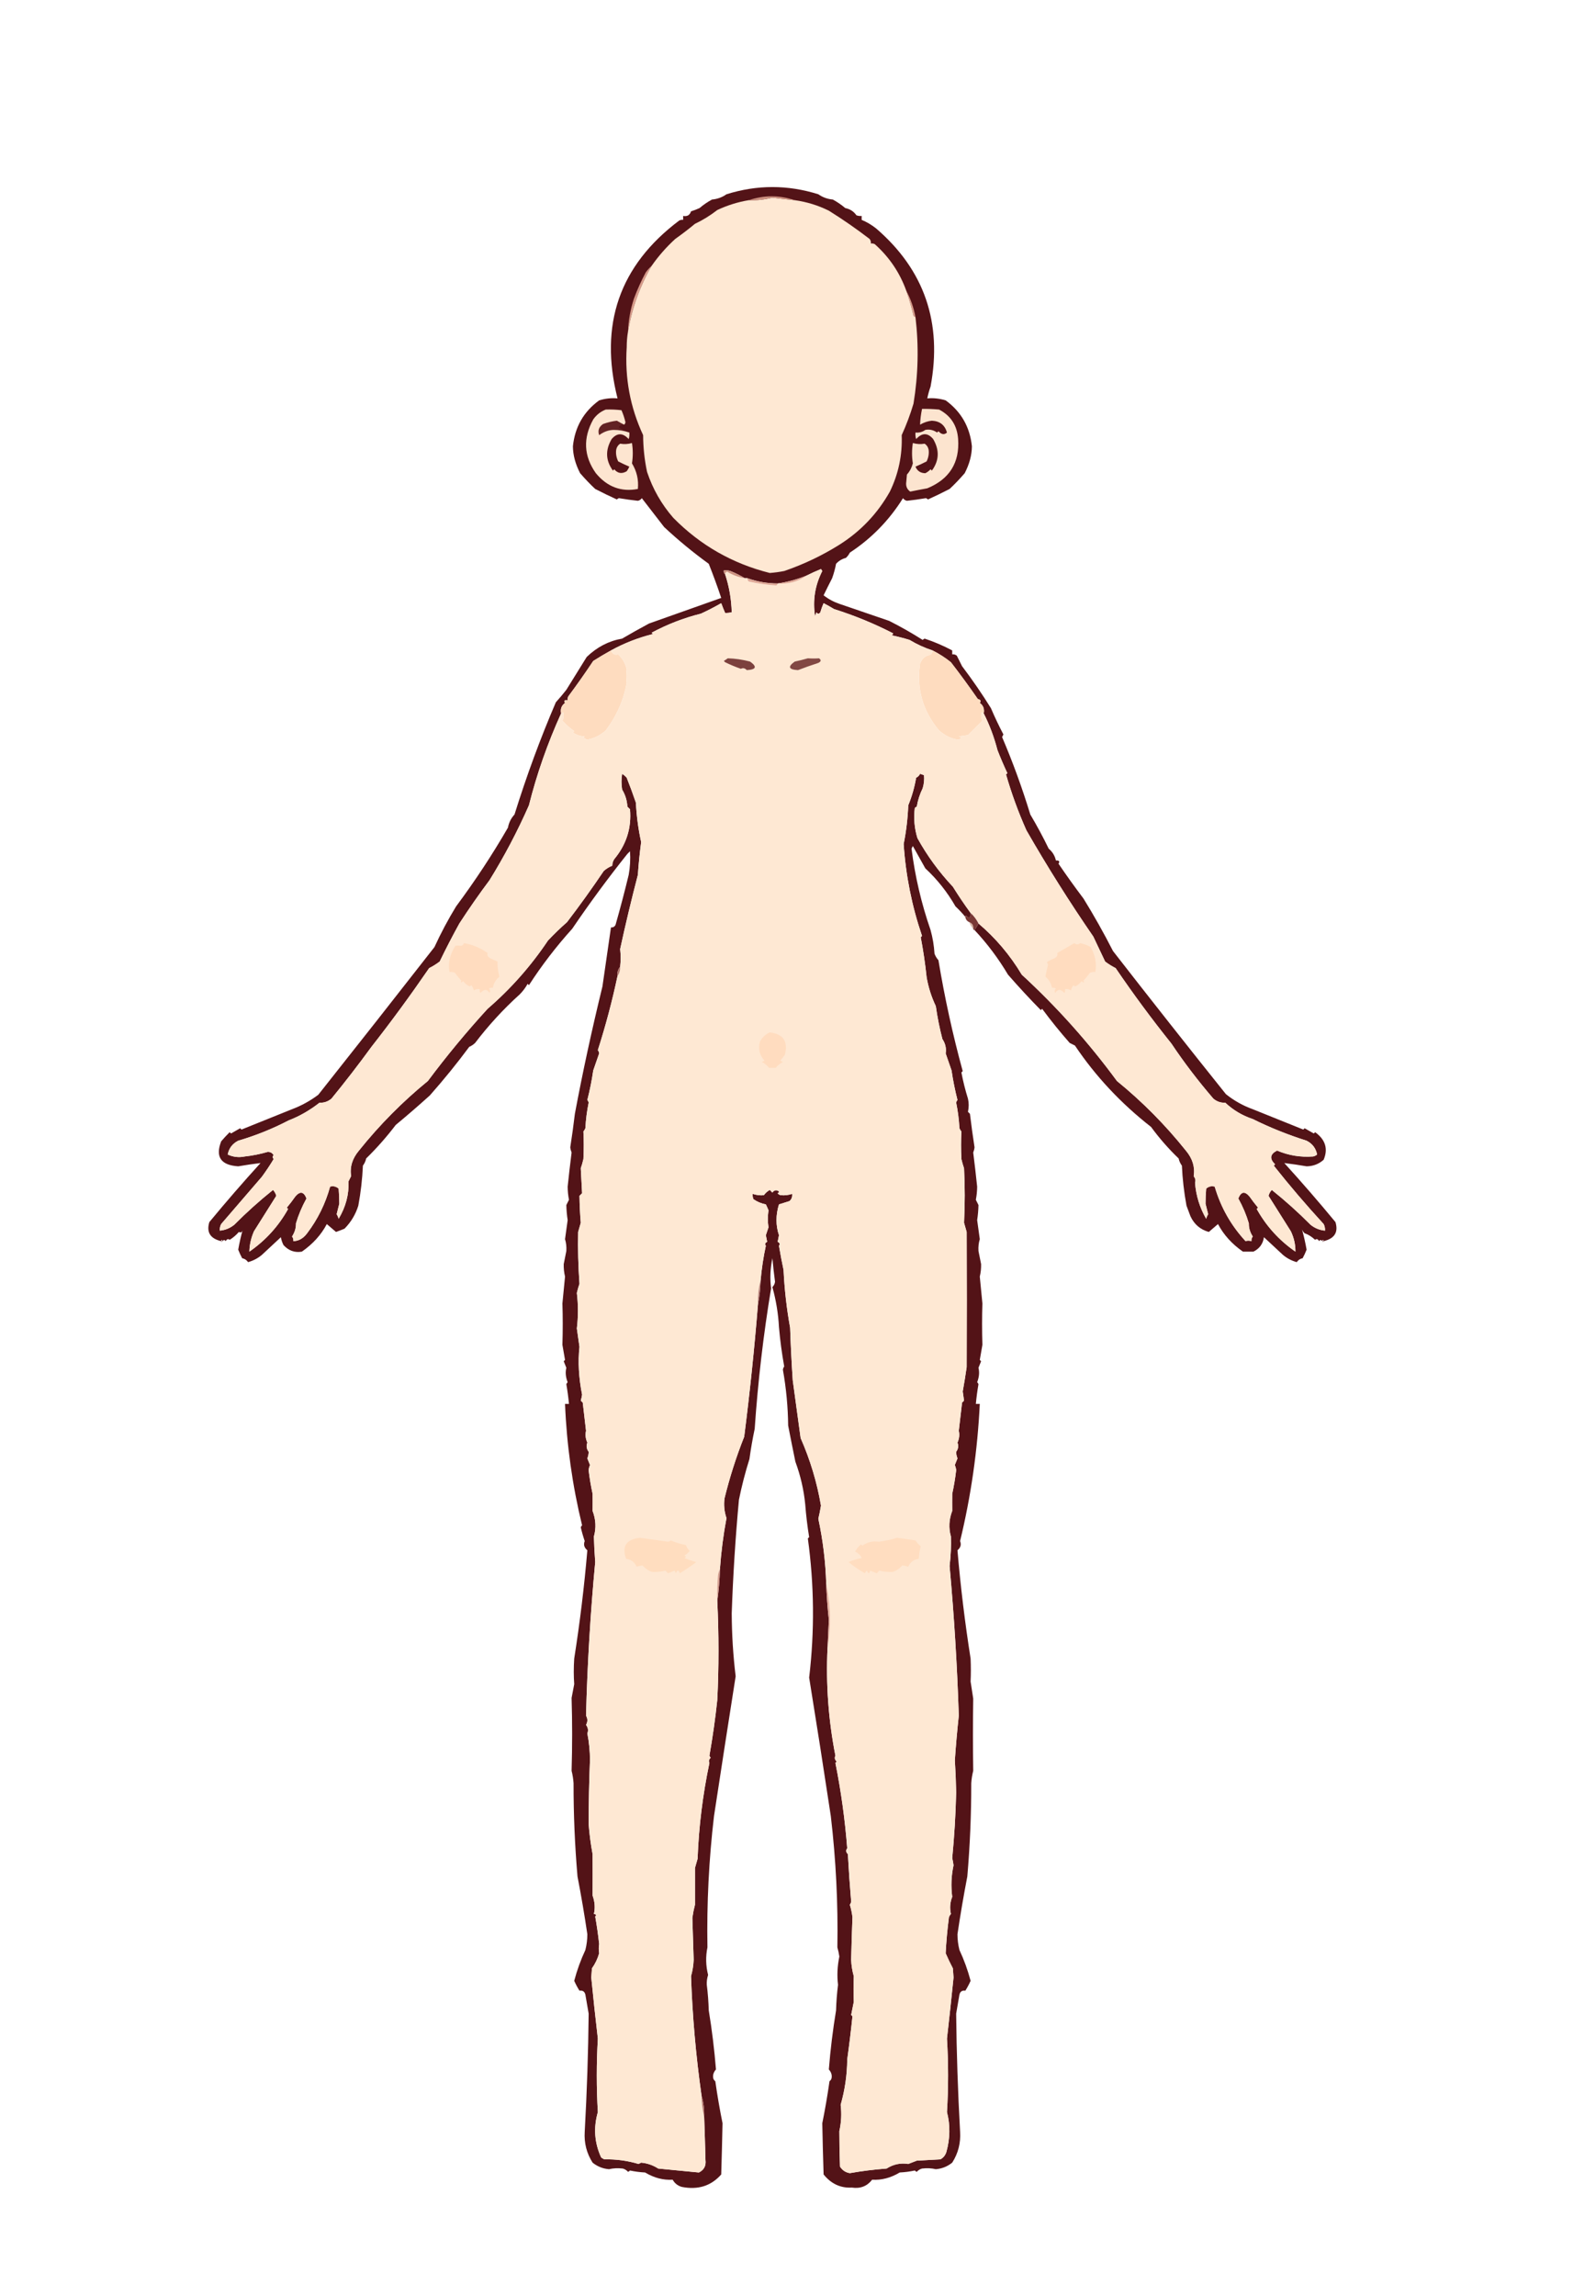 <?xml version="1.0" encoding="UTF-8"?>
<!DOCTYPE svg PUBLIC "-//W3C//DTD SVG 1.1//EN" "http://www.w3.org/Graphics/SVG/1.1/DTD/svg11.dtd">
<svg xmlns="http://www.w3.org/2000/svg" version="1.1" width="1216px" height="1749px" style="shape-rendering:geometricPrecision; text-rendering:geometricPrecision; image-rendering:optimizeQuality; fill-rule:evenodd; clip-rule:evenodd" xmlns:xlink="http://www.w3.org/1999/xlink">
<g><path style="opacity:0.702" fill="#4c0a0c" d="M 168.5,945.5 C 168.833,945.5 169.167,945.5 169.5,945.5C 169.315,946.17 168.981,946.17 168.5,945.5 Z"/></g>
<g><path style="opacity:0.8" fill="#4a090d" d="M 1007.5,945.5 C 1007.83,945.5 1008.17,945.5 1008.5,945.5C 1008.31,946.17 1007.98,946.17 1007.5,945.5 Z"/></g>
<g><path style="opacity:0.967" fill="#4e0c10" d="M 1008.5,945.5 C 1008.17,944.167 1007.83,944.167 1007.5,945.5C 1006.6,944.402 1005.77,944.402 1005,945.5C 1004.15,943.875 1003.15,943.542 1002,944.5C 999.342,942.044 996.675,940.377 994,939.5C 993.085,938.672 992.419,937.672 992,936.5C 993.452,941.797 994.619,946.964 995.5,952C 994.632,954.235 993.632,956.402 992.5,958.5C 990.566,958.901 989.066,959.901 988,961.5C 984.089,960.421 980.589,958.588 977.5,956C 972.641,951.472 967.807,946.972 963,942.5C 962.272,947.564 959.605,951.23 955,953.5C 952.333,953.5 949.667,953.5 947,953.5C 938.638,947.679 932.305,940.679 928,932.5C 925.659,934.502 923.325,936.502 921,938.5C 914.521,936.693 909.854,932.693 907,926.5C 906,923.833 905,921.167 904,918.5C 902.105,908.189 900.938,898.023 900.5,888C 899.283,886.352 898.45,884.519 898,882.5C 890.371,875.194 883.371,867.194 877,858.5C 854.013,840.54 834.679,819.873 819,796.5C 817.667,795.833 816.333,795.167 815,794.5C 807.621,786.123 800.621,777.456 794,768.5C 793.667,768.833 793.333,769.167 793,769.5C 784.464,760.825 776.131,751.825 768,742.5C 760.692,730.191 752.192,718.857 742.5,708.5C 743.716,706.696 744.716,705.029 745.5,703.5C 758.57,714.588 769.57,727.588 778.5,742.5C 805.21,767.053 829.377,794.053 851,823.5C 870.365,839.277 887.865,856.943 903.5,876.5C 908.571,882.508 910.571,889.008 909.5,896C 910.763,897.705 911.097,899.372 910.5,901C 911.247,910.823 914.08,919.99 919,928.5C 919.309,927.234 919.809,926.067 920.5,925C 919.833,922.333 919.167,919.667 918.5,917C 918.483,913.367 918.65,909.533 919,905.5C 920.913,903.813 923.08,903.313 925.5,904C 930.11,919.727 937.944,933.56 949,945.5C 950.299,945.034 951.799,945.034 953.5,945.5C 953.33,944.178 953.663,943.011 954.5,942C 952.405,938.742 951.405,935.409 951.5,932C 949.64,925.649 946.974,919.316 943.5,913C 945.531,907.729 948.365,907.229 952,911.5C 954.045,914.423 956.212,917.257 958.5,920C 958.167,920.333 957.833,920.667 957.5,921C 964.772,934.077 974.605,944.91 987,953.5C 987.037,948.135 985.871,942.968 983.5,938C 977.833,929 972.167,920 966.5,911C 966.946,909.274 967.779,907.774 969,906.5C 979.309,914.749 989.142,923.582 998.5,933C 1001.73,935.616 1005.4,937.116 1009.5,937.5C 1009.64,935.738 1009.31,934.071 1008.5,932.5C 995.224,918.049 982.558,903.216 970.5,888C 970.833,887.667 971.167,887.333 971.5,887C 967.11,882.74 967.61,879.24 973,876.5C 981.769,880.23 990.936,881.73 1000.5,881C 1001.62,880.751 1002.62,880.251 1003.5,879.5C 1002.53,874.699 999.865,871.199 995.5,869C 981.032,864.396 967.365,858.896 954.5,852.5C 946.54,849.857 939.54,845.691 933.5,840C 930.307,840.27 927.307,839.27 924.5,837C 912.721,823.303 902.055,809.303 892.5,795C 877.613,776.435 863.446,757.268 850,737.5C 847.204,736.099 844.537,734.432 842,732.5C 839,726.167 836,719.833 833,713.5C 814.899,687.206 797.899,660.206 782,632.5C 775.836,618.666 770.67,604.499 766.5,590C 766.833,589.667 767.167,589.333 767.5,589C 764.807,583.254 762.307,577.421 760,571.5C 757.353,561.368 753.853,552.034 749.5,543.5C 750.172,540.092 749.172,537.425 746.5,535.5C 747.609,534.035 747.109,533.035 745,532.5C 738.411,522.989 731.578,513.656 724.5,504.5C 720.145,500.991 715.478,497.991 710.5,495.5C 704.401,493.518 698.567,490.851 693,487.5C 688.554,486.129 684.054,484.962 679.5,484C 679.957,483.586 680.291,483.086 680.5,482.5C 666.115,475.087 651.115,468.92 635.5,464C 632.879,462.405 630.213,460.905 627.5,459.5C 626.515,461.772 625.681,464.105 625,466.5C 624,467.833 623,467.833 622,466.5C 621.667,467.5 621.333,468.5 621,469.5C 619.08,457.429 620.913,445.929 626.5,435C 626.167,434.5 625.833,434 625.5,433.5C 621.682,435.064 618.015,436.73 614.5,438.5C 607.366,441.391 600.033,443.391 592.5,444.5C 584.551,444.461 576.884,443.128 569.5,440.5C 568.833,440.5 568.167,440.5 567.5,440.5C 564.069,438.398 560.402,436.565 556.5,435C 554.866,434.506 553.199,434.34 551.5,434.5C 551.263,435.791 551.596,436.791 552.5,437.5C 555.578,446.896 557.245,456.562 557.5,466.5C 555.774,466.815 554.107,466.981 552.5,467C 551.426,464.544 550.426,462.044 549.5,459.5C 544.431,462.414 539.264,465.08 534,467.5C 521.058,470.711 508.558,475.545 496.5,482C 496.833,482.333 497.167,482.667 497.5,483C 486.271,485.783 475.604,489.95 465.5,495.5C 460.978,498.016 456.478,500.682 452,503.5C 445.924,512.641 439.591,521.641 433,530.5C 432.517,531.448 432.351,532.448 432.5,533.5C 430.058,533.119 429.391,533.786 430.5,535.5C 427.828,537.425 426.828,540.092 427.5,543.5C 417.143,566.369 408.976,589.703 403,613.5C 394.264,633.311 384.264,652.311 373,670.5C 364.974,681.235 357.307,692.235 350,703.5C 344.719,713.063 339.719,722.73 335,732.5C 332.463,734.432 329.796,736.099 327,737.5C 312.656,758.385 297.989,778.385 283,797.5C 273.182,810.986 263.015,824.153 252.5,837C 249.693,839.27 246.693,840.27 243.5,840C 236.024,845.861 228.191,850.361 220,853.5C 207.665,859.918 194.832,865.085 181.5,869C 177.135,871.199 174.468,874.699 173.5,879.5C 177.626,881.447 181.96,881.947 186.5,881C 192.44,880.345 198.274,879.179 204,877.5C 205.971,877.468 207.471,878.302 208.5,880C 207.576,880.85 207.576,881.85 208.5,883C 205.72,887.62 202.72,892.12 199.5,896.5C 189.196,908.475 178.863,920.475 168.5,932.5C 167.691,934.071 167.357,935.738 167.5,937.5C 171.604,937.116 175.271,935.616 178.5,933C 187.858,923.582 197.691,914.749 208,906.5C 209.221,907.774 210.054,909.274 210.5,911C 204.833,920 199.167,929 193.5,938C 191.308,943.011 190.141,948.178 190,953.5C 202.395,944.91 212.228,934.077 219.5,921C 219.167,920.667 218.833,920.333 218.5,920C 220.788,917.257 222.955,914.423 225,911.5C 228.635,907.229 231.469,907.729 233.5,913C 230.026,919.316 227.36,925.649 225.5,932C 225.595,935.409 224.595,938.742 222.5,942C 223.337,943.011 223.67,944.178 223.5,945.5C 227.571,945.421 231.071,943.421 234,939.5C 242.094,928.812 247.927,916.978 251.5,904C 253.92,903.313 256.087,903.813 258,905.5C 258.35,909.533 258.517,913.367 258.5,917C 257.833,919.667 257.167,922.333 256.5,925C 257.191,926.067 257.691,927.234 258,928.5C 263.462,919.346 265.962,909.846 265.5,900C 266.167,898.667 266.833,897.333 267.5,896C 266.429,889.008 268.429,882.508 273.5,876.5C 289.178,856.935 306.678,839.268 326,823.5C 340.253,804.413 355.42,786.08 371.5,768.5C 389.111,753.319 404.444,735.985 417.5,716.5C 422.116,711.595 426.949,706.928 432,702.5C 441.721,689.779 451.054,676.779 460,663.5C 461.999,661.747 464.165,660.413 466.5,659.5C 466.491,657.692 466.991,656.025 468,654.5C 477.245,643.377 481.245,630.711 480,616.5C 479.333,615.833 478.667,615.167 478,614.5C 477.747,609.816 476.413,605.482 474,601.5C 473.333,597.5 473.333,593.5 474,589.5C 475.314,590.313 476.481,591.313 477.5,592.5C 479.981,598.742 482.314,605.075 484.5,611.5C 484.996,621.622 486.33,631.622 488.5,641.5C 487.386,649.933 486.553,658.266 486,666.5C 481.107,685.24 476.607,704.074 472.5,723C 472.983,727.402 472.983,731.902 472.5,736.5C 470.837,738.438 470.171,740.772 470.5,743.5C 466.449,762.589 461.449,781.422 455.5,800C 456.059,800.725 456.392,801.558 456.5,802.5C 454.997,806.838 453.497,811.172 452,815.5C 450.907,823.005 449.407,830.505 447.5,838C 448.022,838.561 448.355,839.228 448.5,840C 447.188,846.43 446.355,852.93 446,859.5C 445.626,860.416 445.126,861.25 444.5,862C 444.862,868.732 444.862,875.732 444.5,883C 443.956,885.4 443.289,887.733 442.5,890C 442.79,896.288 443.123,902.622 443.5,909C 442.833,909.667 442.167,910.333 441.5,911C 441.589,917.885 441.922,924.718 442.5,931.5C 441.833,933.833 441.167,936.167 440.5,938.5C 440.207,951.203 440.541,964.37 441.5,978C 440.711,980.267 440.044,982.6 439.5,985C 440.597,994.021 440.597,1003.02 439.5,1012C 440.167,1016.67 440.833,1021.33 441.5,1026C 440.274,1037.31 440.941,1049.47 443.5,1062.5C 443.277,1063.97 442.944,1065.47 442.5,1067C 443,1067.5 443.5,1068 444,1068.5C 444.834,1075.67 445.667,1082.84 446.5,1090C 445.798,1092.95 446.131,1095.95 447.5,1099C 446.538,1101.41 446.871,1103.74 448.5,1106C 448.507,1107.58 448.174,1109.25 447.5,1111C 448.167,1112.67 448.833,1114.33 449.5,1116C 448.949,1117.4 448.616,1118.73 448.5,1120C 449.201,1126.04 450.201,1132.04 451.5,1138C 451.561,1142.27 451.561,1146.61 451.5,1151C 453.998,1157.55 454.331,1164.05 452.5,1170.5C 452.63,1176.42 452.963,1182.92 453.5,1190C 449.835,1228.98 447.501,1267.98 446.5,1307C 447.833,1309.33 447.833,1311.67 446.5,1314C 448.065,1316.13 448.399,1318.29 447.5,1320.5C 448.846,1327.26 449.513,1334.1 449.5,1341C 448.843,1357.21 448.51,1373.38 448.5,1389.5C 449.076,1397.24 450.076,1404.9 451.5,1412.5C 451.56,1422.5 451.56,1433 451.5,1444C 453.237,1448.91 453.571,1453.58 452.5,1458C 454.301,1458.32 454.634,1458.98 453.5,1460C 454.738,1466.93 455.738,1473.93 456.5,1481C 456.112,1483.19 456.112,1485.53 456.5,1488C 455.332,1492.17 453.499,1496 451,1499.5C 450.833,1501.83 450.667,1504.17 450.5,1506.5C 452.022,1521.99 453.689,1537.49 455.5,1553C 454.42,1571.79 454.42,1590.46 455.5,1609C 452.078,1620.94 452.911,1632.44 458,1643.5C 458.75,1644.13 459.584,1644.63 460.5,1645C 469.389,1644.81 478.056,1645.97 486.5,1648.5C 487.167,1648.17 487.833,1647.83 488.5,1647.5C 493.222,1647.95 497.556,1649.45 501.5,1652C 511.976,1653 522.309,1654 532.5,1655C 536.386,1653.06 538.053,1649.9 537.5,1645.5C 537.234,1634.54 536.9,1623.54 536.5,1612.5C 536.745,1606.92 536.078,1601.58 534.5,1596.5C 530.185,1565.98 527.518,1535.65 526.5,1505.5C 527.651,1501.42 528.318,1497.26 528.5,1493C 528.185,1481.98 527.852,1471.31 527.5,1461C 527.985,1457.59 528.652,1454.26 529.5,1451C 529.501,1441.99 529.501,1432.66 529.5,1423C 530.167,1420.67 530.833,1418.33 531.5,1416C 532.391,1391.72 535.391,1367.39 540.5,1343C 539.786,1341.66 540.12,1340.32 541.5,1339C 541.043,1338.59 540.709,1338.09 540.5,1337.5C 542.99,1323.39 544.99,1309.23 546.5,1295C 547.714,1270.27 547.714,1245.11 546.5,1219.5C 547.631,1211.69 548.298,1203.69 548.5,1195.5C 549.456,1182.16 551.122,1169.16 553.5,1156.5C 551.835,1151.6 551.335,1146.6 552,1141.5C 555.92,1125.49 560.92,1109.82 567,1094.5C 571.293,1060.91 574.793,1027.24 577.5,993.5C 578.682,987.699 579.348,981.699 579.5,975.5C 580.314,966.325 581.647,957.492 583.5,949C 582.542,947.853 582.875,946.853 584.5,946C 584.167,944.333 583.833,942.667 583.5,941C 584.167,939 584.833,937 585.5,935C 584.889,930.808 584.889,926.475 585.5,922C 584.91,920.491 584.244,918.991 583.5,917.5C 580.008,916.839 576.841,915.506 574,913.5C 573.51,912.207 573.343,910.873 573.5,909.5C 576.439,910.462 579.272,910.795 582,910.5C 583.094,908.911 584.594,907.578 586.5,906.5C 587.167,907.167 587.833,907.833 588.5,908.5C 589.532,906.96 590.865,906.46 592.5,907C 593.833,907.667 593.833,908.333 592.5,909C 593.108,909.87 593.941,910.37 595,910.5C 597.728,910.795 600.561,910.462 603.5,909.5C 603.822,911.722 603.155,913.556 601.5,915C 598.828,915.834 596.161,916.668 593.5,917.5C 590.994,925.647 590.994,933.481 593.5,941C 593.167,942.667 592.833,944.333 592.5,946C 594.125,946.853 594.458,947.853 593.5,949C 594.481,954.922 595.648,961.088 597,967.5C 597.71,982.318 599.376,996.985 602,1011.5C 602.445,1024.84 603.112,1038.18 604,1051.5C 605.989,1066.07 607.989,1080.74 610,1095.5C 617.307,1112.09 622.474,1129.26 625.5,1147C 624.95,1150.36 624.284,1153.69 623.5,1157C 626.994,1173.31 628.994,1189.81 629.5,1206.5C 629.848,1215.7 630.515,1224.87 631.5,1234C 631.21,1241.17 630.877,1248.34 630.5,1255.5C 629.192,1283.09 631.192,1310.42 636.5,1337.5C 635.653,1339.06 635.986,1340.56 637.5,1342C 637.167,1342.33 636.833,1342.67 636.5,1343C 640.796,1364.45 643.796,1386.11 645.5,1408C 644.316,1409.55 644.483,1411.05 646,1412.5C 646.649,1424.52 647.483,1436.52 648.5,1448.5C 648.392,1449.44 648.059,1450.28 647.5,1451C 648.43,1454.07 649.097,1457.24 649.5,1460.5C 649.095,1470.98 648.761,1481.82 648.5,1493C 648.682,1497.26 649.349,1501.42 650.5,1505.5C 650.243,1511.91 650.243,1518.41 650.5,1525C 649.833,1528.33 649.167,1531.67 648.5,1535C 648.833,1535.33 649.167,1535.67 649.5,1536C 648.361,1547.03 647.028,1558.03 645.5,1569C 645.426,1580.53 643.76,1592.03 640.5,1603.5C 641.338,1610.16 641.005,1616.83 639.5,1623.5C 639.495,1632.41 639.661,1641.41 640,1650.5C 641.742,1653.29 644.242,1654.96 647.5,1655.5C 656.675,1653.88 666.008,1652.72 675.5,1652C 680.65,1648.73 686.15,1647.56 692,1648.5C 694.149,1647.7 696.316,1646.87 698.5,1646C 704.5,1645.67 710.5,1645.33 716.5,1645C 718.696,1643.78 720.196,1641.94 721,1639.5C 723.915,1629.15 724.082,1618.99 721.5,1609C 722.632,1590.43 722.632,1571.77 721.5,1553C 723.277,1537.45 724.943,1521.95 726.5,1506.5C 726.333,1504.17 726.167,1501.83 726,1499.5C 724.014,1495.7 722.181,1491.86 720.5,1488C 720.933,1479.23 721.767,1470.06 723,1460.5C 723.374,1459.58 723.874,1458.75 724.5,1458C 723.478,1453.6 723.812,1449.27 725.5,1445C 724.447,1436.93 724.78,1428.93 726.5,1421C 726.279,1419.2 725.946,1417.37 725.5,1415.5C 727.105,1398.9 728.105,1382.24 728.5,1365.5C 728.356,1357.31 728.022,1349.14 727.5,1341C 728.281,1329.47 729.281,1318.14 730.5,1307C 729.278,1268.99 726.944,1230.99 723.5,1193C 724.432,1184.91 724.765,1177.41 724.5,1170.5C 722.669,1164.05 723.002,1157.55 725.5,1151C 725.439,1146.61 725.439,1142.27 725.5,1138C 726.799,1132.04 727.799,1126.04 728.5,1120C 728.384,1118.73 728.051,1117.4 727.5,1116C 728.167,1114.33 728.833,1112.67 729.5,1111C 728.826,1109.25 728.493,1107.58 728.5,1106C 730.129,1103.74 730.462,1101.41 729.5,1099C 730.869,1095.95 731.202,1092.95 730.5,1090C 731.333,1082.84 732.166,1075.67 733,1068.5C 733.5,1068 734,1067.5 734.5,1067C 734.167,1064.67 733.833,1062.33 733.5,1060C 734.608,1053.88 735.608,1047.71 736.5,1041.5C 736.644,1007.38 736.644,973.05 736.5,938.5C 735.833,936.167 735.167,933.833 734.5,931.5C 735.203,917.518 735.203,903.685 734.5,890C 733.711,887.733 733.044,885.4 732.5,883C 732.138,875.732 732.138,868.732 732.5,862C 731.874,861.25 731.374,860.416 731,859.5C 730.645,852.93 729.812,846.43 728.5,840C 728.645,839.228 728.978,838.561 729.5,838C 727.593,830.505 726.093,823.005 725,815.5C 723.503,811.172 722.003,806.838 720.5,802.5C 721.135,798.688 720.302,795.022 718,791.5C 715.852,783.246 714.186,774.912 713,766.5C 709.66,759.479 707.326,752.146 706,744.5C 704.925,734.226 703.425,724.06 701.5,714C 701.833,713.667 702.167,713.333 702.5,713C 694.751,690.253 690.084,666.92 688.5,643C 690.448,633.259 691.615,623.426 692,613.5C 694.775,606.734 696.775,599.734 698,592.5C 699.333,591.833 700.333,590.833 701,589.5C 702,589.833 703,590.167 704,590.5C 704.33,593.866 703.997,597.199 703,600.5C 700.812,604.93 699.312,609.597 698.5,614.5C 697.914,614.709 697.414,615.043 697,615.5C 696.033,623.338 696.7,631.005 699,638.5C 706.436,651.942 715.436,664.275 726,675.5C 730.257,682.354 734.757,689.02 739.5,695.5C 739.517,699.377 738.351,700.043 736,697.5C 735.601,697.728 735.435,698.062 735.5,698.5C 733.233,695.729 730.733,693.062 728,690.5C 721.756,679.602 714.089,669.936 705,661.5C 701.831,655.828 698.664,650.161 695.5,644.5C 695.167,645.167 694.833,645.833 694.5,646.5C 697.167,667.669 702,688.335 709,708.5C 710.628,714.388 711.628,720.388 712,726.5C 712.684,728.359 713.684,730.026 715,731.5C 719.712,759.974 725.879,788.14 733.5,816C 733.167,816.333 732.833,816.667 732.5,817C 733.744,823.611 735.411,830.278 737.5,837C 738.235,840.169 738.235,843.502 737.5,847C 738,847.5 738.5,848 739,848.5C 740.025,857.069 741.192,865.569 742.5,874C 742.384,875.268 742.051,876.602 741.5,878C 742.604,886.762 743.604,895.429 744.5,904C 744.481,907.309 744.148,910.642 743.5,914C 744.167,915.333 744.833,916.667 745.5,918C 745.421,921.79 745.088,925.624 744.5,929.5C 745.142,934.365 745.808,939.199 746.5,944C 745.633,946.823 745.299,949.823 745.5,953C 746.167,956.333 746.833,959.667 747.5,963C 747.574,966.29 747.24,969.457 746.5,972.5C 747.149,979.364 747.816,986.198 748.5,993C 748.164,1003.16 748.164,1013.66 748.5,1024.5C 747.865,1028.37 747.199,1032.2 746.5,1036C 746.833,1036.33 747.167,1036.67 747.5,1037C 746.833,1038.67 746.167,1040.33 745.5,1042C 746.357,1045.38 746.024,1049.04 744.5,1053C 744.957,1053.41 745.291,1053.91 745.5,1054.5C 744.637,1059.46 743.97,1064.46 743.5,1069.5C 744.5,1069.5 745.5,1069.5 746.5,1069.5C 744.803,1104.88 739.803,1139.71 731.5,1174C 732.572,1176.68 731.905,1179.01 729.5,1181C 731.831,1208.47 735.164,1235.97 739.5,1263.5C 739.769,1269.51 739.769,1275.35 739.5,1281C 740.167,1285.33 740.833,1289.67 741.5,1294C 741.224,1312.06 741.224,1330.39 741.5,1349C 740.712,1352.08 740.212,1355.24 740,1358.5C 740.033,1382.22 739.033,1405.88 737,1429.5C 734.173,1444.13 731.673,1458.79 729.5,1473.5C 729.504,1477.57 730.004,1481.57 731,1485.5C 734.544,1493.09 737.377,1500.92 739.5,1509C 738.316,1511.66 736.983,1514.16 735.5,1516.5C 733.089,1516.14 731.589,1517.14 731,1519.5C 730.164,1524.38 729.331,1529.21 728.5,1534C 728.808,1563.54 729.808,1593.54 731.5,1624C 732.042,1632.53 730.042,1640.36 725.5,1647.5C 721.849,1650.45 717.682,1652.12 713,1652.5C 709.788,1651.73 706.288,1651.56 702.5,1652C 700.924,1652.44 699.59,1653.27 698.5,1654.5C 697.914,1654.29 697.414,1653.96 697,1653.5C 693.255,1654.3 689.421,1654.8 685.5,1655C 678.632,1659.12 671.632,1660.95 664.5,1660.5C 660.627,1665.48 655.461,1667.48 649,1666.5C 640.443,1666.98 633.276,1663.65 627.5,1656.5C 627.073,1643.01 626.74,1630.01 626.5,1617.5C 628.65,1606.9 630.483,1596.23 632,1585.5C 632.692,1584.97 633.192,1584.31 633.5,1583.5C 634.1,1581.03 633.434,1578.7 631.5,1576.5C 632.704,1561.42 634.537,1546.42 637,1531.5C 637.187,1524.92 637.687,1518.42 638.5,1512C 637.64,1505.07 637.973,1497.9 639.5,1490.5C 639.158,1488.13 638.658,1485.8 638,1483.5C 638.572,1450.04 636.905,1416.71 633,1383.5C 627.685,1348.29 622.185,1313.13 616.5,1278C 620.7,1242.57 620.367,1207.24 615.5,1172C 615.833,1171.67 616.167,1171.33 616.5,1171C 615.148,1162.75 614.148,1154.41 613.5,1146C 612.428,1135 609.928,1124.16 606,1113.5C 604.112,1104.33 602.278,1095.17 600.5,1086C 600.348,1071.83 599.014,1057.66 596.5,1043.5C 596.608,1042.56 596.941,1041.72 597.5,1041C 595.706,1031.06 594.373,1021.06 593.5,1011C 592.967,1000.81 591.3,990.64 588.5,980.5C 589.611,979.389 590.278,978.055 590.5,976.5C 589.705,970.522 589.039,964.522 588.5,958.5C 586.863,966.353 586.53,974.02 587.5,981.5C 581.657,1016.6 577.49,1052.27 575,1088.5C 573.389,1096.11 572.056,1103.77 571,1111.5C 567.804,1121.65 565.138,1131.98 563,1142.5C 560.337,1171.28 558.504,1200.11 557.5,1229C 557.584,1245.28 558.584,1261.28 560.5,1277C 554.909,1312.47 549.409,1347.97 544,1383.5C 540.095,1416.71 538.428,1450.04 539,1483.5C 537.568,1490.49 537.735,1497.49 539.5,1504.5C 538.704,1507.08 538.371,1509.58 538.5,1512C 539.313,1518.42 539.813,1524.92 540,1531.5C 542.449,1546.42 544.282,1561.42 545.5,1576.5C 543.566,1578.7 542.9,1581.03 543.5,1583.5C 543.808,1584.31 544.308,1584.97 545,1585.5C 546.517,1596.23 548.35,1606.9 550.5,1617.5C 550.244,1630.08 549.911,1643.08 549.5,1656.5C 541.838,1665.25 531.838,1668.41 519.5,1666C 516.404,1665.12 514.07,1663.29 512.5,1660.5C 505.368,1660.95 498.368,1659.12 491.5,1655C 487.579,1654.8 483.745,1654.3 480,1653.5C 479.586,1653.96 479.086,1654.29 478.5,1654.5C 477.41,1653.27 476.076,1652.44 474.5,1652C 470.712,1651.56 467.212,1651.73 464,1652.5C 459.318,1652.12 455.151,1650.45 451.5,1647.5C 446.958,1640.36 444.958,1632.53 445.5,1624C 447.192,1593.54 448.192,1563.54 448.5,1534C 447.669,1529.21 446.836,1524.38 446,1519.5C 445.411,1517.14 443.911,1516.14 441.5,1516.5C 440.017,1514.16 438.684,1511.66 437.5,1509C 439.623,1500.92 442.456,1493.09 446,1485.5C 446.996,1481.57 447.496,1477.57 447.5,1473.5C 445.327,1458.79 442.827,1444.13 440,1429.5C 437.967,1405.88 436.967,1382.22 437,1358.5C 436.788,1355.24 436.288,1352.08 435.5,1349C 436.053,1330.11 436.053,1311.61 435.5,1293.5C 436.131,1289.97 436.798,1286.47 437.5,1283C 437.042,1276.95 437.042,1270.45 437.5,1263.5C 441.836,1235.97 445.169,1208.47 447.5,1181C 445.095,1179.01 444.428,1176.68 445.5,1174C 444.313,1170.57 443.313,1167.07 442.5,1163.5C 442.709,1162.91 443.043,1162.41 443.5,1162C 436.104,1131.67 431.77,1100.84 430.5,1069.5C 431.5,1069.5 432.5,1069.5 433.5,1069.5C 433.03,1064.46 432.363,1059.46 431.5,1054.5C 431.709,1053.91 432.043,1053.41 432.5,1053C 430.976,1049.04 430.643,1045.38 431.5,1042C 430.833,1040.33 430.167,1038.67 429.5,1037C 429.833,1036.67 430.167,1036.33 430.5,1036C 429.801,1032.2 429.135,1028.37 428.5,1024.5C 428.836,1013.66 428.836,1003.16 428.5,993C 429.184,986.198 429.851,979.364 430.5,972.5C 429.76,969.457 429.426,966.29 429.5,963C 430.167,959.667 430.833,956.333 431.5,953C 431.701,949.823 431.367,946.823 430.5,944C 431.192,939.199 431.858,934.365 432.5,929.5C 431.912,925.624 431.579,921.79 431.5,918C 432.167,916.667 432.833,915.333 433.5,914C 432.852,910.642 432.519,907.309 432.5,904C 433.396,895.429 434.396,886.762 435.5,878C 434.949,876.602 434.616,875.268 434.5,874C 435.808,865.569 436.975,857.069 438,848.5C 443.938,816.778 450.938,784.445 459,751.5C 461.136,736.509 463.303,721.509 465.5,706.5C 467.124,706.64 468.29,705.973 469,704.5C 472.584,691.922 475.917,679.256 479,666.5C 480.081,660.561 480.414,654.561 480,648.5C 479.333,649.167 478.667,649.833 478,650.5C 463.28,668.928 449.28,687.928 436,707.5C 423.745,721.08 412.745,735.413 403,750.5C 402.667,750.167 402.333,749.833 402,749.5C 400.353,752.473 398.353,755.14 396,757.5C 383.53,768.76 372.197,781.094 362,794.5C 360.693,795.772 359.193,796.772 357.5,797.5C 348.358,809.872 338.358,822.205 327.5,834.5C 318.94,842.234 310.274,849.734 301.5,857C 294.549,866.132 287.049,874.632 279,882.5C 278.55,884.519 277.717,886.352 276.5,888C 276.054,898.079 274.888,908.245 273,918.5C 270.91,925.18 267.41,931.013 262.5,936C 260.341,936.912 258.175,937.745 256,938.5C 253.675,936.502 251.341,934.502 249,932.5C 244.695,940.679 238.362,947.679 230,953.5C 224.561,954.441 219.894,952.774 216,948.5C 215.027,946.608 214.36,944.608 214,942.5C 209.193,946.972 204.359,951.472 199.5,956C 196.411,958.588 192.911,960.421 189,961.5C 187.934,959.901 186.434,958.901 184.5,958.5C 183.368,956.402 182.368,954.235 181.5,952C 182.381,946.964 183.548,941.797 185,936.5C 184.558,938.679 183.558,939.345 182,938.5C 179.986,940.845 177.653,942.845 175,944.5C 173.853,943.542 172.853,943.875 172,945.5C 171.23,944.402 170.397,944.402 169.5,945.5C 169.167,944.167 168.833,944.167 168.5,945.5C 160.18,943.545 157.18,938.711 159.5,931C 172.132,915.7 185.132,900.7 198.5,886C 192.788,886.695 187.121,887.528 181.5,888.5C 168.275,887.644 163.942,881.311 168.5,869.5C 170.568,867.055 172.735,864.722 175,862.5C 175.333,862.833 175.667,863.167 176,863.5C 178.333,862.167 180.667,860.833 183,859.5C 183.333,859.833 183.667,860.167 184,860.5C 196.861,855.326 209.695,850.159 222.5,845C 229.73,842.265 236.397,838.598 242.5,834C 272.098,796.669 301.598,759.169 331,721.5C 335.935,710.767 341.435,700.434 347.5,690.5C 362.078,670.894 375.244,650.894 387,630.5C 387.721,626.658 389.387,623.324 392,620.5C 401.159,591.107 411.659,562.607 423.5,535C 426.286,531.926 428.952,528.759 431.5,525.5C 436.667,517.167 441.833,508.833 447,500.5C 454.828,492.936 463.828,488.269 474,486.5C 480.762,482.536 487.595,478.703 494.5,475C 512.865,468.479 531.198,461.979 549.5,455.5C 546.577,446.744 543.41,438.077 540,429.5C 528.117,420.884 516.783,411.551 506,401.5C 500.333,394.167 494.667,386.833 489,379.5C 488.261,380.574 487.261,381.241 486,381.5C 481.415,381.015 476.582,380.348 471.5,379.5C 470.914,379.709 470.414,380.043 470,380.5C 464.775,378.143 459.275,375.476 453.5,372.5C 449.806,369.074 445.973,365.074 442,360.5C 438.394,353.548 436.561,346.715 436.5,340C 438.019,325.285 444.686,313.618 456.5,305C 461.244,303.565 465.91,303.065 470.5,303.5C 456.303,247.363 471.969,202.196 517.5,168C 518.448,167.517 519.448,167.351 520.5,167.5C 520.5,166.5 520.5,165.5 520.5,164.5C 523.55,165.077 525.55,163.91 526.5,161C 528.722,160.305 530.889,159.472 533,158.5C 535.97,155.979 539.137,153.813 542.5,152C 546.556,151.649 550.223,150.315 553.5,148C 576.833,140.667 600.167,140.667 623.5,148C 626.777,150.315 630.444,151.649 634.5,152C 637.863,153.813 641.03,155.979 644,158.5C 647.652,159.249 650.485,161.082 652.5,164C 653.793,164.49 655.127,164.657 656.5,164.5C 656.5,165.5 656.5,166.5 656.5,167.5C 660.397,169.121 664.064,171.288 667.5,174C 704.277,205.664 718.11,245.831 709,294.5C 707.955,297.436 707.121,300.436 706.5,303.5C 711.09,303.065 715.756,303.565 720.5,305C 732.314,313.618 738.981,325.285 740.5,340C 740.439,346.715 738.606,353.548 735,360.5C 731.027,365.074 727.194,369.074 723.5,372.5C 717.725,375.476 712.225,378.143 707,380.5C 706.586,380.043 706.086,379.709 705.5,379.5C 700.418,380.348 695.585,381.015 691,381.5C 689.739,381.241 688.739,380.574 688,379.5C 677.473,396.359 663.973,410.192 647.5,421C 646.743,422.512 645.743,423.846 644.5,425C 641.541,425.772 639.041,427.272 637,429.5C 636.292,433.249 635.292,436.916 634,440.5C 631.773,444.818 629.607,449.152 627.5,453.5C 631.072,456.314 635.072,458.481 639.5,460C 652.155,464.331 664.822,468.665 677.5,473C 686.258,477.435 694.758,482.268 703,487.5C 703.414,487.043 703.914,486.709 704.5,486.5C 711.805,488.93 718.805,491.93 725.5,495.5C 725.5,496.5 725.5,497.5 725.5,498.5C 726.822,498.33 727.989,498.663 729,499.5C 730.333,502.167 731.667,504.833 733,507.5C 740.839,517.853 748.172,528.52 755,539.5C 757.894,546.288 761.06,552.955 764.5,559.5C 764.167,560.167 763.833,560.833 763.5,561.5C 771.606,580.465 778.773,600.131 785,620.5C 790.049,628.996 794.715,637.662 799,646.5C 801.863,648.897 803.697,651.897 804.5,655.5C 806.942,655.354 807.609,656.187 806.5,658C 812.548,666.906 818.881,675.739 825.5,684.5C 833.443,697.353 840.943,710.686 848,724.5C 876.448,761.093 905.114,797.426 934,833.5C 940.156,838.45 946.989,842.283 954.5,845C 967.305,850.159 980.139,855.326 993,860.5C 993.333,860.167 993.667,859.833 994,859.5C 996.333,860.833 998.667,862.167 1001,863.5C 1001.33,863.167 1001.67,862.833 1002,862.5C 1009.84,868.159 1012.01,875.159 1008.5,883.5C 1004.84,886.774 1000.51,888.44 995.5,888.5C 989.879,887.528 984.212,886.695 978.5,886C 991.897,900.725 1004.9,915.725 1017.5,931C 1019.82,938.711 1016.82,943.545 1008.5,945.5 Z"/></g>
<g><path style="opacity:1" fill="#fedcbf" d="M 710.5,495.5 C 715.478,497.991 720.145,500.991 724.5,504.5C 731.578,513.656 738.411,522.989 745,532.5C 747.109,533.035 747.609,534.035 746.5,535.5C 749.172,537.425 750.172,540.092 749.5,543.5C 748.883,543.389 748.383,543.056 748,542.5C 747.242,544.769 747.409,546.936 748.5,549C 744.5,553 740.833,556.667 737.5,560C 735.167,560.333 732.833,560.667 730.5,561C 732.901,561.805 732.734,562.638 730,563.5C 724.759,562.723 719.925,560.39 715.5,556.5C 703.018,541.567 698.185,524.567 701,505.5C 702.549,501.571 705.049,499.405 708.5,499C 709.823,498.184 710.489,497.017 710.5,495.5 Z"/></g>
<g><path style="opacity:1" fill="#fedcbf" d="M 465.5,495.5 C 466.663,498.238 468.497,499.238 471,498.5C 474.339,501.678 476.505,505.512 477.5,510C 477.043,513.248 477.043,516.581 477.5,520C 475.268,533.085 469.935,545.251 461.5,556.5C 457.075,560.39 452.241,562.723 447,563.5C 446.25,562.874 445.416,562.374 444.5,562C 444.833,561.667 445.167,561.333 445.5,561C 442.139,560.946 439.139,559.946 436.5,558C 436.833,557.667 437.167,557.333 437.5,557C 434.151,554.647 431.151,551.98 428.5,549C 429.591,546.936 429.758,544.769 429,542.5C 428.617,543.056 428.117,543.389 427.5,543.5C 426.828,540.092 427.828,537.425 430.5,535.5C 429.391,533.786 430.058,533.119 432.5,533.5C 432.351,532.448 432.517,531.448 433,530.5C 439.591,521.641 445.924,512.641 452,503.5C 456.478,500.682 460.978,498.016 465.5,495.5 Z"/></g>
<g><path style="opacity:1" fill="#fee8d3" d="M 710.5,495.5 C 710.489,497.017 709.823,498.184 708.5,499C 705.049,499.405 702.549,501.571 701,505.5C 698.185,524.567 703.018,541.567 715.5,556.5C 719.925,560.39 724.759,562.723 730,563.5C 732.734,562.638 732.901,561.805 730.5,561C 732.833,560.667 735.167,560.333 737.5,560C 740.833,556.667 744.5,553 748.5,549C 747.409,546.936 747.242,544.769 748,542.5C 748.383,543.056 748.883,543.389 749.5,543.5C 753.853,552.034 757.353,561.368 760,571.5C 762.307,577.421 764.807,583.254 767.5,589C 767.167,589.333 766.833,589.667 766.5,590C 770.67,604.499 775.836,618.666 782,632.5C 797.899,660.206 814.899,687.206 833,713.5C 836,719.833 839,726.167 842,732.5C 844.537,734.432 847.204,736.099 850,737.5C 863.446,757.268 877.613,776.435 892.5,795C 902.055,809.303 912.721,823.303 924.5,837C 927.307,839.27 930.307,840.27 933.5,840C 939.54,845.691 946.54,849.857 954.5,852.5C 967.365,858.896 981.032,864.396 995.5,869C 999.865,871.199 1002.53,874.699 1003.5,879.5C 1002.62,880.251 1001.62,880.751 1000.5,881C 990.936,881.73 981.769,880.23 973,876.5C 967.61,879.24 967.11,882.74 971.5,887C 971.167,887.333 970.833,887.667 970.5,888C 982.558,903.216 995.224,918.049 1008.5,932.5C 1009.31,934.071 1009.64,935.738 1009.5,937.5C 1005.4,937.116 1001.73,935.616 998.5,933C 989.142,923.582 979.309,914.749 969,906.5C 967.779,907.774 966.946,909.274 966.5,911C 972.167,920 977.833,929 983.5,938C 985.871,942.968 987.037,948.135 987,953.5C 974.605,944.91 964.772,934.077 957.5,921C 957.833,920.667 958.167,920.333 958.5,920C 956.212,917.257 954.045,914.423 952,911.5C 948.365,907.229 945.531,907.729 943.5,913C 946.974,919.316 949.64,925.649 951.5,932C 951.405,935.409 952.405,938.742 954.5,942C 953.663,943.011 953.33,944.178 953.5,945.5C 951.799,945.034 950.299,945.034 949,945.5C 937.944,933.56 930.11,919.727 925.5,904C 923.08,903.313 920.913,903.813 919,905.5C 918.65,909.533 918.483,913.367 918.5,917C 919.167,919.667 919.833,922.333 920.5,925C 919.809,926.067 919.309,927.234 919,928.5C 914.08,919.99 911.247,910.823 910.5,901C 911.097,899.372 910.763,897.705 909.5,896C 910.571,889.008 908.571,882.508 903.5,876.5C 887.865,856.943 870.365,839.277 851,823.5C 829.377,794.053 805.21,767.053 778.5,742.5C 769.57,727.588 758.57,714.588 745.5,703.5C 743.975,700.437 741.975,697.77 739.5,695.5C 734.757,689.02 730.257,682.354 726,675.5C 715.436,664.275 706.436,651.942 699,638.5C 696.7,631.005 696.033,623.338 697,615.5C 697.414,615.043 697.914,614.709 698.5,614.5C 699.312,609.597 700.812,604.93 703,600.5C 703.997,597.199 704.33,593.866 704,590.5C 703,590.167 702,589.833 701,589.5C 700.333,590.833 699.333,591.833 698,592.5C 696.775,599.734 694.775,606.734 692,613.5C 691.615,623.426 690.448,633.259 688.5,643C 690.084,666.92 694.751,690.253 702.5,713C 702.167,713.333 701.833,713.667 701.5,714C 703.425,724.06 704.925,734.226 706,744.5C 707.326,752.146 709.66,759.479 713,766.5C 714.186,774.912 715.852,783.246 718,791.5C 720.302,795.022 721.135,798.688 720.5,802.5C 722.003,806.838 723.503,811.172 725,815.5C 726.093,823.005 727.593,830.505 729.5,838C 728.978,838.561 728.645,839.228 728.5,840C 729.812,846.43 730.645,852.93 731,859.5C 731.374,860.416 731.874,861.25 732.5,862C 732.138,868.732 732.138,875.732 732.5,883C 733.044,885.4 733.711,887.733 734.5,890C 735.203,903.685 735.203,917.518 734.5,931.5C 735.167,933.833 735.833,936.167 736.5,938.5C 736.644,973.05 736.644,1007.38 736.5,1041.5C 735.608,1047.71 734.608,1053.88 733.5,1060C 733.833,1062.33 734.167,1064.67 734.5,1067C 734,1067.5 733.5,1068 733,1068.5C 732.166,1075.67 731.333,1082.84 730.5,1090C 731.202,1092.95 730.869,1095.95 729.5,1099C 730.462,1101.41 730.129,1103.74 728.5,1106C 728.493,1107.58 728.826,1109.25 729.5,1111C 728.833,1112.67 728.167,1114.33 727.5,1116C 728.051,1117.4 728.384,1118.73 728.5,1120C 727.799,1126.04 726.799,1132.04 725.5,1138C 725.439,1142.27 725.439,1146.61 725.5,1151C 723.002,1157.55 722.669,1164.05 724.5,1170.5C 724.765,1177.41 724.432,1184.91 723.5,1193C 726.944,1230.99 729.278,1268.99 730.5,1307C 729.281,1318.14 728.281,1329.47 727.5,1341C 728.022,1349.14 728.356,1357.31 728.5,1365.5C 728.105,1382.24 727.105,1398.9 725.5,1415.5C 725.946,1417.37 726.279,1419.2 726.5,1421C 724.78,1428.93 724.447,1436.93 725.5,1445C 723.812,1449.27 723.478,1453.6 724.5,1458C 723.874,1458.75 723.374,1459.58 723,1460.5C 721.767,1470.06 720.933,1479.23 720.5,1488C 722.181,1491.86 724.014,1495.7 726,1499.5C 726.167,1501.83 726.333,1504.17 726.5,1506.5C 724.943,1521.95 723.277,1537.45 721.5,1553C 722.632,1571.77 722.632,1590.43 721.5,1609C 724.082,1618.99 723.915,1629.15 721,1639.5C 720.196,1641.94 718.696,1643.78 716.5,1645C 710.5,1645.33 704.5,1645.67 698.5,1646C 696.316,1646.87 694.149,1647.7 692,1648.5C 686.15,1647.56 680.65,1648.73 675.5,1652C 666.008,1652.72 656.675,1653.88 647.5,1655.5C 644.242,1654.96 641.742,1653.29 640,1650.5C 639.661,1641.41 639.495,1632.41 639.5,1623.5C 641.005,1616.83 641.338,1610.16 640.5,1603.5C 643.76,1592.03 645.426,1580.53 645.5,1569C 647.028,1558.03 648.361,1547.03 649.5,1536C 649.167,1535.67 648.833,1535.33 648.5,1535C 649.167,1531.67 649.833,1528.33 650.5,1525C 650.243,1518.41 650.243,1511.91 650.5,1505.5C 649.349,1501.42 648.682,1497.26 648.5,1493C 648.761,1481.82 649.095,1470.98 649.5,1460.5C 649.097,1457.24 648.43,1454.07 647.5,1451C 648.059,1450.28 648.392,1449.44 648.5,1448.5C 647.483,1436.52 646.649,1424.52 646,1412.5C 644.483,1411.05 644.316,1409.55 645.5,1408C 643.796,1386.11 640.796,1364.45 636.5,1343C 636.833,1342.67 637.167,1342.33 637.5,1342C 635.986,1340.56 635.653,1339.06 636.5,1337.5C 631.192,1310.42 629.192,1283.09 630.5,1255.5C 633.37,1239.11 633.036,1222.77 629.5,1206.5C 628.994,1189.81 626.994,1173.31 623.5,1157C 624.284,1153.69 624.95,1150.36 625.5,1147C 622.474,1129.26 617.307,1112.09 610,1095.5C 607.989,1080.74 605.989,1066.07 604,1051.5C 603.112,1038.18 602.445,1024.84 602,1011.5C 599.376,996.985 597.71,982.318 597,967.5C 595.648,961.088 594.481,954.922 593.5,949C 594.458,947.853 594.125,946.853 592.5,946C 592.833,944.333 593.167,942.667 593.5,941C 590.994,933.481 590.994,925.647 593.5,917.5C 596.161,916.668 598.828,915.834 601.5,915C 603.155,913.556 603.822,911.722 603.5,909.5C 600.561,910.462 597.728,910.795 595,910.5C 593.941,910.37 593.108,909.87 592.5,909C 593.833,908.333 593.833,907.667 592.5,907C 590.865,906.46 589.532,906.96 588.5,908.5C 587.833,907.833 587.167,907.167 586.5,906.5C 584.594,907.578 583.094,908.911 582,910.5C 579.272,910.795 576.439,910.462 573.5,909.5C 573.343,910.873 573.51,912.207 574,913.5C 576.841,915.506 580.008,916.839 583.5,917.5C 584.244,918.991 584.91,920.491 585.5,922C 584.889,926.475 584.889,930.808 585.5,935C 584.833,937 584.167,939 583.5,941C 583.833,942.667 584.167,944.333 584.5,946C 582.875,946.853 582.542,947.853 583.5,949C 581.647,957.492 580.314,966.325 579.5,975.5C 577.943,981.261 577.276,987.261 577.5,993.5C 574.793,1027.24 571.293,1060.91 567,1094.5C 560.92,1109.82 555.92,1125.49 552,1141.5C 551.335,1146.6 551.835,1151.6 553.5,1156.5C 551.122,1169.16 549.456,1182.16 548.5,1195.5C 547.698,1196.95 547.198,1198.62 547,1200.5C 546.5,1206.82 546.334,1213.16 546.5,1219.5C 547.714,1245.11 547.714,1270.27 546.5,1295C 544.99,1309.23 542.99,1323.39 540.5,1337.5C 540.709,1338.09 541.043,1338.59 541.5,1339C 540.12,1340.32 539.786,1341.66 540.5,1343C 535.391,1367.39 532.391,1391.72 531.5,1416C 530.833,1418.33 530.167,1420.67 529.5,1423C 529.501,1432.66 529.501,1441.99 529.5,1451C 528.652,1454.26 527.985,1457.59 527.5,1461C 527.852,1471.31 528.185,1481.98 528.5,1493C 528.318,1497.26 527.651,1501.42 526.5,1505.5C 527.518,1535.65 530.185,1565.98 534.5,1596.5C 534.668,1602.03 535.335,1607.37 536.5,1612.5C 536.9,1623.54 537.234,1634.54 537.5,1645.5C 538.053,1649.9 536.386,1653.06 532.5,1655C 522.309,1654 511.976,1653 501.5,1652C 497.556,1649.45 493.222,1647.95 488.5,1647.5C 487.833,1647.83 487.167,1648.17 486.5,1648.5C 478.056,1645.97 469.389,1644.81 460.5,1645C 459.584,1644.63 458.75,1644.13 458,1643.5C 452.911,1632.44 452.078,1620.94 455.5,1609C 454.42,1590.46 454.42,1571.79 455.5,1553C 453.689,1537.49 452.022,1521.99 450.5,1506.5C 450.667,1504.17 450.833,1501.83 451,1499.5C 453.499,1496 455.332,1492.17 456.5,1488C 456.112,1485.53 456.112,1483.19 456.5,1481C 455.738,1473.93 454.738,1466.93 453.5,1460C 454.634,1458.98 454.301,1458.32 452.5,1458C 453.571,1453.58 453.237,1448.91 451.5,1444C 451.56,1433 451.56,1422.5 451.5,1412.5C 450.076,1404.9 449.076,1397.24 448.5,1389.5C 448.51,1373.38 448.843,1357.21 449.5,1341C 449.513,1334.1 448.846,1327.26 447.5,1320.5C 448.399,1318.29 448.065,1316.13 446.5,1314C 447.833,1311.67 447.833,1309.33 446.5,1307C 447.501,1267.98 449.835,1228.98 453.5,1190C 452.963,1182.92 452.63,1176.42 452.5,1170.5C 454.331,1164.05 453.998,1157.55 451.5,1151C 451.561,1146.61 451.561,1142.27 451.5,1138C 450.201,1132.04 449.201,1126.04 448.5,1120C 448.616,1118.73 448.949,1117.4 449.5,1116C 448.833,1114.33 448.167,1112.67 447.5,1111C 448.174,1109.25 448.507,1107.58 448.5,1106C 446.871,1103.74 446.538,1101.41 447.5,1099C 446.131,1095.95 445.798,1092.95 446.5,1090C 445.667,1082.84 444.834,1075.67 444,1068.5C 443.5,1068 443,1067.5 442.5,1067C 442.944,1065.47 443.277,1063.97 443.5,1062.5C 440.941,1049.47 440.274,1037.31 441.5,1026C 440.833,1021.33 440.167,1016.67 439.5,1012C 440.597,1003.02 440.597,994.021 439.5,985C 440.044,982.6 440.711,980.267 441.5,978C 440.541,964.37 440.207,951.203 440.5,938.5C 441.167,936.167 441.833,933.833 442.5,931.5C 441.922,924.718 441.589,917.885 441.5,911C 442.167,910.333 442.833,909.667 443.5,909C 443.123,902.622 442.79,896.288 442.5,890C 443.289,887.733 443.956,885.4 444.5,883C 444.862,875.732 444.862,868.732 444.5,862C 445.126,861.25 445.626,860.416 446,859.5C 446.355,852.93 447.188,846.43 448.5,840C 448.355,839.228 448.022,838.561 447.5,838C 449.407,830.505 450.907,823.005 452,815.5C 453.497,811.172 454.997,806.838 456.5,802.5C 456.392,801.558 456.059,800.725 455.5,800C 461.449,781.422 466.449,762.589 470.5,743.5C 471.924,741.485 472.59,739.152 472.5,736.5C 472.983,731.902 472.983,727.402 472.5,723C 476.607,704.074 481.107,685.24 486,666.5C 486.553,658.266 487.386,649.933 488.5,641.5C 486.33,631.622 484.996,621.622 484.5,611.5C 482.314,605.075 479.981,598.742 477.5,592.5C 476.481,591.313 475.314,590.313 474,589.5C 473.333,593.5 473.333,597.5 474,601.5C 476.413,605.482 477.747,609.816 478,614.5C 478.667,615.167 479.333,615.833 480,616.5C 481.245,630.711 477.245,643.377 468,654.5C 466.991,656.025 466.491,657.692 466.5,659.5C 464.165,660.413 461.999,661.747 460,663.5C 451.054,676.779 441.721,689.779 432,702.5C 426.949,706.928 422.116,711.595 417.5,716.5C 404.444,735.985 389.111,753.319 371.5,768.5C 355.42,786.08 340.253,804.413 326,823.5C 306.678,839.268 289.178,856.935 273.5,876.5C 268.429,882.508 266.429,889.008 267.5,896C 266.833,897.333 266.167,898.667 265.5,900C 265.962,909.846 263.462,919.346 258,928.5C 257.691,927.234 257.191,926.067 256.5,925C 257.167,922.333 257.833,919.667 258.5,917C 258.517,913.367 258.35,909.533 258,905.5C 256.087,903.813 253.92,903.313 251.5,904C 247.927,916.978 242.094,928.812 234,939.5C 231.071,943.421 227.571,945.421 223.5,945.5C 223.67,944.178 223.337,943.011 222.5,942C 224.595,938.742 225.595,935.409 225.5,932C 227.36,925.649 230.026,919.316 233.5,913C 231.469,907.729 228.635,907.229 225,911.5C 222.955,914.423 220.788,917.257 218.5,920C 218.833,920.333 219.167,920.667 219.5,921C 212.228,934.077 202.395,944.91 190,953.5C 190.141,948.178 191.308,943.011 193.5,938C 199.167,929 204.833,920 210.5,911C 210.054,909.274 209.221,907.774 208,906.5C 197.691,914.749 187.858,923.582 178.5,933C 175.271,935.616 171.604,937.116 167.5,937.5C 167.357,935.738 167.691,934.071 168.5,932.5C 178.863,920.475 189.196,908.475 199.5,896.5C 202.72,892.12 205.72,887.62 208.5,883C 207.576,881.85 207.576,880.85 208.5,880C 207.471,878.302 205.971,877.468 204,877.5C 198.274,879.179 192.44,880.345 186.5,881C 181.96,881.947 177.626,881.447 173.5,879.5C 174.468,874.699 177.135,871.199 181.5,869C 194.832,865.085 207.665,859.918 220,853.5C 228.191,850.361 236.024,845.861 243.5,840C 246.693,840.27 249.693,839.27 252.5,837C 263.015,824.153 273.182,810.986 283,797.5C 297.989,778.385 312.656,758.385 327,737.5C 329.796,736.099 332.463,734.432 335,732.5C 339.719,722.73 344.719,713.063 350,703.5C 357.307,692.235 364.974,681.235 373,670.5C 384.264,652.311 394.264,633.311 403,613.5C 408.976,589.703 417.143,566.369 427.5,543.5C 428.117,543.389 428.617,543.056 429,542.5C 429.758,544.769 429.591,546.936 428.5,549C 431.151,551.98 434.151,554.647 437.5,557C 437.167,557.333 436.833,557.667 436.5,558C 439.139,559.946 442.139,560.946 445.5,561C 445.167,561.333 444.833,561.667 444.5,562C 445.416,562.374 446.25,562.874 447,563.5C 452.241,562.723 457.075,560.39 461.5,556.5C 469.935,545.251 475.268,533.085 477.5,520C 477.043,516.581 477.043,513.248 477.5,510C 476.505,505.512 474.339,501.678 471,498.5C 468.497,499.238 466.663,498.238 465.5,495.5C 475.604,489.95 486.271,485.783 497.5,483C 497.167,482.667 496.833,482.333 496.5,482C 508.558,475.545 521.058,470.711 534,467.5C 539.264,465.08 544.431,462.414 549.5,459.5C 550.426,462.044 551.426,464.544 552.5,467C 554.107,466.981 555.774,466.815 557.5,466.5C 557.245,456.562 555.578,446.896 552.5,437.5C 552.47,436.503 552.97,435.836 554,435.5C 558.154,438.052 562.654,439.719 567.5,440.5C 568.167,440.5 568.833,440.5 569.5,440.5C 569.414,441.496 569.748,442.329 570.5,443C 577.504,444.558 584.504,445.558 591.5,446C 592.056,445.617 592.389,445.117 592.5,444.5C 600.722,445.133 608.056,443.133 614.5,438.5C 618.015,436.73 621.682,435.064 625.5,433.5C 625.833,434 626.167,434.5 626.5,435C 620.913,445.929 619.08,457.429 621,469.5C 621.333,468.5 621.667,467.5 622,466.5C 623,467.833 624,467.833 625,466.5C 625.681,464.105 626.515,461.772 627.5,459.5C 630.213,460.905 632.879,462.405 635.5,464C 651.115,468.92 666.115,475.087 680.5,482.5C 680.291,483.086 679.957,483.586 679.5,484C 684.054,484.962 688.554,486.129 693,487.5C 698.567,490.851 704.401,493.518 710.5,495.5 Z"/></g>
<g><path style="opacity:1" fill="#e9b5a3" d="M 629.5,1206.5 C 633.036,1222.77 633.37,1239.11 630.5,1255.5C 630.877,1248.34 631.21,1241.17 631.5,1234C 630.515,1224.87 629.848,1215.7 629.5,1206.5 Z"/></g>
<g><path style="opacity:1" fill="#d49d8d" d="M 548.5,1195.5 C 548.298,1203.69 547.631,1211.69 546.5,1219.5C 546.334,1213.16 546.5,1206.82 547,1200.5C 547.198,1198.62 547.698,1196.95 548.5,1195.5 Z"/></g>
<g><path style="opacity:1" fill="#ffddc0" d="M 683.5,1171.5 C 688.158,1172.06 692.825,1172.72 697.5,1173.5C 698.648,1175.15 699.981,1176.65 701.5,1178C 700.712,1181.08 700.212,1184.24 700,1187.5C 696.206,1187.96 693.539,1189.96 692,1193.5C 690.467,1193.06 688.967,1192.72 687.5,1192.5C 685.167,1195.11 682.667,1196.77 680,1197.5C 676.536,1197.63 673.203,1197.29 670,1196.5C 669.333,1197.17 668.667,1197.83 668,1198.5C 666.333,1197.83 664.667,1197.17 663,1196.5C 662.374,1198.99 661.541,1198.99 660.5,1196.5C 659.808,1197.03 659.308,1197.69 659,1198.5C 654.583,1196.04 650.417,1193.21 646.5,1190C 649.658,1188.53 652.991,1187.53 656.5,1187C 655.853,1185.01 654.187,1183.34 651.5,1182C 652.651,1179.88 654.151,1178.05 656,1176.5C 656.333,1176.83 656.667,1177.17 657,1177.5C 660.875,1174.76 665.042,1173.76 669.5,1174.5C 674.376,1173.86 679.042,1172.86 683.5,1171.5 Z"/></g>
<g><path style="opacity:1" fill="#ffddbf" d="M 487.5,1171.5 C 494.495,1172.39 501.662,1173.39 509,1174.5C 509.772,1174.36 510.439,1174.02 511,1173.5C 514.682,1175.09 518.515,1176.25 522.5,1177C 523.184,1178.69 524.184,1180.19 525.5,1181.5C 524.395,1182.89 523.061,1184.06 521.5,1185C 522.833,1185.67 522.833,1186.33 521.5,1187C 524.44,1188.15 527.44,1189.15 530.5,1190C 526.451,1193.01 522.284,1195.85 518,1198.5C 517,1195.83 516,1195.83 515,1198.5C 514.667,1197.83 514.333,1197.17 514,1196.5C 512.333,1197.17 510.667,1197.83 509,1198.5C 508.333,1197.83 507.667,1197.17 507,1196.5C 503.797,1197.29 500.464,1197.63 497,1197.5C 494.333,1196.77 491.833,1195.11 489.5,1192.5C 488.033,1192.72 486.533,1193.06 485,1193.5C 483.461,1189.96 480.794,1187.96 477,1187.5C 473.63,1177.99 477.13,1172.66 487.5,1171.5 Z"/></g>
<g><path style="opacity:1" fill="#bb847a" d="M 579.5,975.5 C 579.348,981.699 578.682,987.699 577.5,993.5C 577.276,987.261 577.943,981.261 579.5,975.5 Z"/></g>
<g><path style="opacity:1" fill="#ffdcbf" d="M 586.5,786.5 C 596.752,787.642 600.585,793.309 598,803.5C 596.954,805.09 595.787,806.59 594.5,808C 595.167,808.333 595.833,808.667 596.5,809C 594.351,810.152 592.518,811.652 591,813.5C 589.333,813.5 587.667,813.5 586,813.5C 584.482,811.652 582.649,810.152 580.5,809C 581.167,808.667 581.833,808.333 582.5,808C 578.695,803.909 577.528,799.076 579,793.5C 580.767,790.228 583.267,787.895 586.5,786.5 Z"/></g>
<g><path style="opacity:1" fill="#b3786d" d="M 472.5,736.5 C 472.59,739.152 471.924,741.485 470.5,743.5C 470.171,740.772 470.837,738.438 472.5,736.5 Z"/></g>
<g><path style="opacity:1" fill="#ffdcbf" d="M 818.5,718.5 C 820.01,719.728 821.51,719.728 823,718.5C 825.888,719.091 828.554,720.091 831,721.5C 834.538,727.783 835.704,734.117 834.5,740.5C 833.127,740.343 831.793,740.51 830.5,741C 828.965,743.139 827.299,745.139 825.5,747C 826.34,748.666 825.84,748.833 824,747.5C 822.738,749.303 821.071,750.636 819,751.5C 818.667,751.167 818.333,750.833 818,750.5C 816.956,751.623 816.29,752.956 816,754.5C 814.644,753.62 813.144,753.286 811.5,753.5C 811.649,754.552 811.483,755.552 811,756.5C 808.174,753.352 805.841,753.352 804,756.5C 803.316,755.216 803.483,754.049 804.5,753C 803.552,752.517 802.552,752.351 801.5,752.5C 800.858,749.086 799.191,746.253 796.5,744C 796.981,741.293 797.648,738.293 798.5,735C 798.355,734.228 798.022,733.561 797.5,733C 799.377,731.815 801.377,730.815 803.5,730C 805.394,728.899 806.061,727.566 805.5,726C 809.996,723.43 814.33,720.93 818.5,718.5 Z"/></g>
<g><path style="opacity:1" fill="#ffdcbf" d="M 353.5,718.5 C 359.746,719.449 365.746,721.949 371.5,726C 370.939,727.566 371.606,728.899 373.5,730C 375.351,730.837 377.184,731.671 379,732.5C 379.023,736.56 379.523,740.394 380.5,744C 377.809,746.253 376.142,749.086 375.5,752.5C 374.448,752.351 373.448,752.517 372.5,753C 373.517,754.049 373.684,755.216 373,756.5C 371.159,753.352 368.826,753.352 366,756.5C 365.517,755.552 365.351,754.552 365.5,753.5C 363.856,753.286 362.356,753.62 361,754.5C 360.71,752.956 360.044,751.623 359,750.5C 358.667,750.833 358.333,751.167 358,751.5C 355.929,750.636 354.262,749.303 353,747.5C 351.16,748.833 350.66,748.666 351.5,747C 349.701,745.139 348.035,743.139 346.5,741C 345.207,740.51 343.873,740.343 342.5,740.5C 341.269,733.584 342.769,726.918 347,720.5C 348.43,720.306 349.93,720.306 351.5,720.5C 352.522,720.145 353.189,719.478 353.5,718.5 Z"/></g>
<g><path style="opacity:0.725" fill="#cb9a83" d="M 738.5,702.5 C 740.759,703.344 741.759,705.011 741.5,707.5C 740.11,706.101 739.11,704.434 738.5,702.5 Z"/></g>
<g><path style="opacity:0.994" fill="#793835" d="M 739.5,695.5 C 741.975,697.77 743.975,700.437 745.5,703.5C 744.716,705.029 743.716,706.696 742.5,708.5C 741.833,708.5 741.5,708.167 741.5,707.5C 741.759,705.011 740.759,703.344 738.5,702.5C 736.738,701.738 735.738,700.404 735.5,698.5C 735.435,698.062 735.601,697.728 736,697.5C 738.351,700.043 739.517,699.377 739.5,695.5 Z"/></g>
<g><path style="opacity:0.812" fill="#652323" d="M 615.5,501.5 C 618.545,501.704 621.379,501.704 624,501.5C 625.824,502.749 625.657,503.915 623.5,505C 617.965,506.808 612.798,508.642 608,510.5C 600.837,510.083 600.003,507.916 605.5,504C 608.991,503.262 612.325,502.429 615.5,501.5 Z"/></g>
<g><path style="opacity:0.841" fill="#642323" d="M 554.5,501.5 C 560.257,501.682 565.924,502.515 571.5,504C 576.997,507.916 576.163,510.083 569,510.5C 567.561,508.986 566.061,508.653 564.5,509.5C 560.416,508.08 556.416,506.413 552.5,504.5C 552.167,504.167 551.833,503.833 551.5,503.5C 552.602,502.824 553.602,502.158 554.5,501.5 Z"/></g>
<g><path style="opacity:1" fill="#e0aa98" d="M 569.5,440.5 C 576.884,443.128 584.551,444.461 592.5,444.5C 592.389,445.117 592.056,445.617 591.5,446C 584.504,445.558 577.504,444.558 570.5,443C 569.748,442.329 569.414,441.496 569.5,440.5 Z"/></g>
<g><path style="opacity:1" fill="#e1a997" d="M 614.5,438.5 C 608.056,443.133 600.722,445.133 592.5,444.5C 600.033,443.391 607.366,441.391 614.5,438.5 Z"/></g>
<g><path style="opacity:1" fill="#ce9382" d="M 567.5,440.5 C 562.654,439.719 558.154,438.052 554,435.5C 552.97,435.836 552.47,436.503 552.5,437.5C 551.596,436.791 551.263,435.791 551.5,434.5C 553.199,434.34 554.866,434.506 556.5,435C 560.402,436.565 564.069,438.398 567.5,440.5 Z"/></g>
<g><path style="opacity:0.886" fill="#652626" d="M 475.5,323.5 C 473.654,323.222 472.32,323.889 471.5,325.5C 474.001,327.376 476.668,328.709 479.5,329.5C 475.5,328.148 471.5,327.481 467.5,327.5C 463.63,327.584 459.963,328.917 456.5,331.5C 455.305,328.027 456.305,325.194 459.5,323C 463.173,321.703 466.673,320.87 470,320.5C 471.876,321.609 473.709,322.609 475.5,323.5 Z"/></g>
<g><path style="opacity:1" fill="#fce4cf" d="M 702.5,311.5 C 706.887,311.429 711.22,311.596 715.5,312C 724.447,316.7 729.28,324.2 730,334.5C 731.225,352.529 723.392,365.029 706.5,372C 702.142,372.788 697.809,373.622 693.5,374.5C 690.992,372.728 689.992,370.228 690.5,367C 690.667,365.167 690.833,363.333 691,361.5C 693.16,359.097 694.66,356.263 695.5,353C 694.681,347.867 694.681,342.7 695.5,337.5C 698.458,338.356 701.458,338.523 704.5,338C 706.099,339.066 707.099,340.566 707.5,342.5C 707.934,345.475 707.434,348.475 706,351.5C 703.217,352.928 700.383,354.262 697.5,355.5C 698.855,358.76 701.355,360.427 705,360.5C 706.512,359.743 707.846,358.743 709,357.5C 709.333,357.833 709.667,358.167 710,358.5C 715.578,350.911 715.912,342.911 711,334.5C 706.841,329.553 702.507,329.553 698,334.5C 697.506,332.866 697.34,331.199 697.5,329.5C 700.29,329.778 702.79,329.111 705,327.5C 708.116,326.874 711.116,327.541 714,329.5C 714.333,329.167 714.667,328.833 715,328.5C 717.302,331.057 719.469,331.39 721.5,329.5C 719.867,323.774 716.033,320.774 710,320.5C 707.041,320.77 704.041,321.77 701,323.5C 701.162,319.499 701.662,315.499 702.5,311.5 Z"/></g>
<g><path style="opacity:1" fill="#fde5d0" d="M 475.5,323.5 C 473.709,322.609 471.876,321.609 470,320.5C 466.673,320.87 463.173,321.703 459.5,323C 456.305,325.194 455.305,328.027 456.5,331.5C 459.963,328.917 463.63,327.584 467.5,327.5C 471.5,327.481 475.5,328.148 479.5,329.5C 479.66,331.199 479.494,332.866 479,334.5C 474.534,329.619 470.201,329.619 466,334.5C 461.088,342.911 461.422,350.911 467,358.5C 467.333,358.167 467.667,357.833 468,357.5C 470.612,360.666 473.779,361.166 477.5,359C 478.293,357.915 478.96,356.748 479.5,355.5C 476.617,354.262 473.783,352.928 471,351.5C 469.566,348.475 469.066,345.475 469.5,342.5C 469.901,340.566 470.901,339.066 472.5,338C 475.542,338.523 478.542,338.356 481.5,337.5C 482.319,342.7 482.319,347.867 481.5,353C 485.17,359.019 486.67,365.519 486,372.5C 473.263,374.911 462.596,370.911 454,360.5C 444.742,347.468 444.076,333.802 452,319.5C 454.424,316.051 457.591,313.551 461.5,312C 465.495,311.857 469.495,312.024 473.5,312.5C 474.759,315.366 475.759,318.366 476.5,321.5C 476.457,322.416 476.124,323.083 475.5,323.5 Z"/></g>
<g><path style="opacity:1" fill="#d89d8b" d="M 690.5,221.5 C 693.821,227.668 696.154,234.335 697.5,241.5C 696.883,241.389 696.383,241.056 696,240.5C 694.473,233.998 692.639,227.664 690.5,221.5 Z"/></g>
<g><path style="opacity:1" fill="#d69b8a" d="M 496.5,202.5 C 487.535,218.059 481.535,234.726 478.5,252.5C 478.833,243.988 480.333,235.654 483,227.5C 485.544,220.64 488.544,213.974 492,207.5C 493.366,205.638 494.866,203.972 496.5,202.5 Z"/></g>
<g><path style="opacity:1" fill="#fee8d3" d="M 605.5,152.5 C 614.644,153.771 623.31,156.438 631.5,160.5C 642.2,167.18 652.533,174.346 662.5,182C 663.337,183.011 663.67,184.178 663.5,185.5C 664.552,185.351 665.552,185.517 666.5,186C 677.545,195.86 685.545,207.693 690.5,221.5C 692.639,227.664 694.473,233.998 696,240.5C 696.383,241.056 696.883,241.389 697.5,241.5C 700.112,263.513 699.612,285.513 696,307.5C 693.556,315.719 690.556,323.719 687,331.5C 687.579,346.605 684.579,360.938 678,374.5C 668.597,391.237 655.763,404.737 639.5,415C 626.28,423.277 612.28,429.943 597.5,435C 593.863,435.717 590.196,436.217 586.5,436.5C 558.046,429.358 533.546,415.358 513,394.5C 504.016,384.203 497.349,372.536 493,359.5C 491.043,350.279 490.043,340.945 490,331.5C 480.133,310.277 475.966,287.944 477.5,264.5C 477.501,260.319 477.834,256.319 478.5,252.5C 481.535,234.726 487.535,218.059 496.5,202.5C 501.654,195.099 507.654,188.265 514.5,182C 519.642,178.358 524.642,174.525 529.5,170.5C 535.543,167.626 541.21,164.126 546.5,160C 554.124,156.404 562.124,153.904 570.5,152.5C 576.612,152.732 582.612,152.066 588.5,150.5C 594.165,151.25 599.832,151.917 605.5,152.5 Z"/></g>
<g><path style="opacity:1" fill="#cd9181" d="M 605.5,152.5 C 599.832,151.917 594.165,151.25 588.5,150.5C 582.612,152.066 576.612,152.732 570.5,152.5C 582.177,148.565 593.843,148.565 605.5,152.5 Z"/></g>
<g><path style="opacity:1" fill="#b2746a" d="M 534.5,1596.5 C 536.078,1601.58 536.745,1606.92 536.5,1612.5C 535.335,1607.37 534.668,1602.03 534.5,1596.5 Z"/></g>
</svg>
